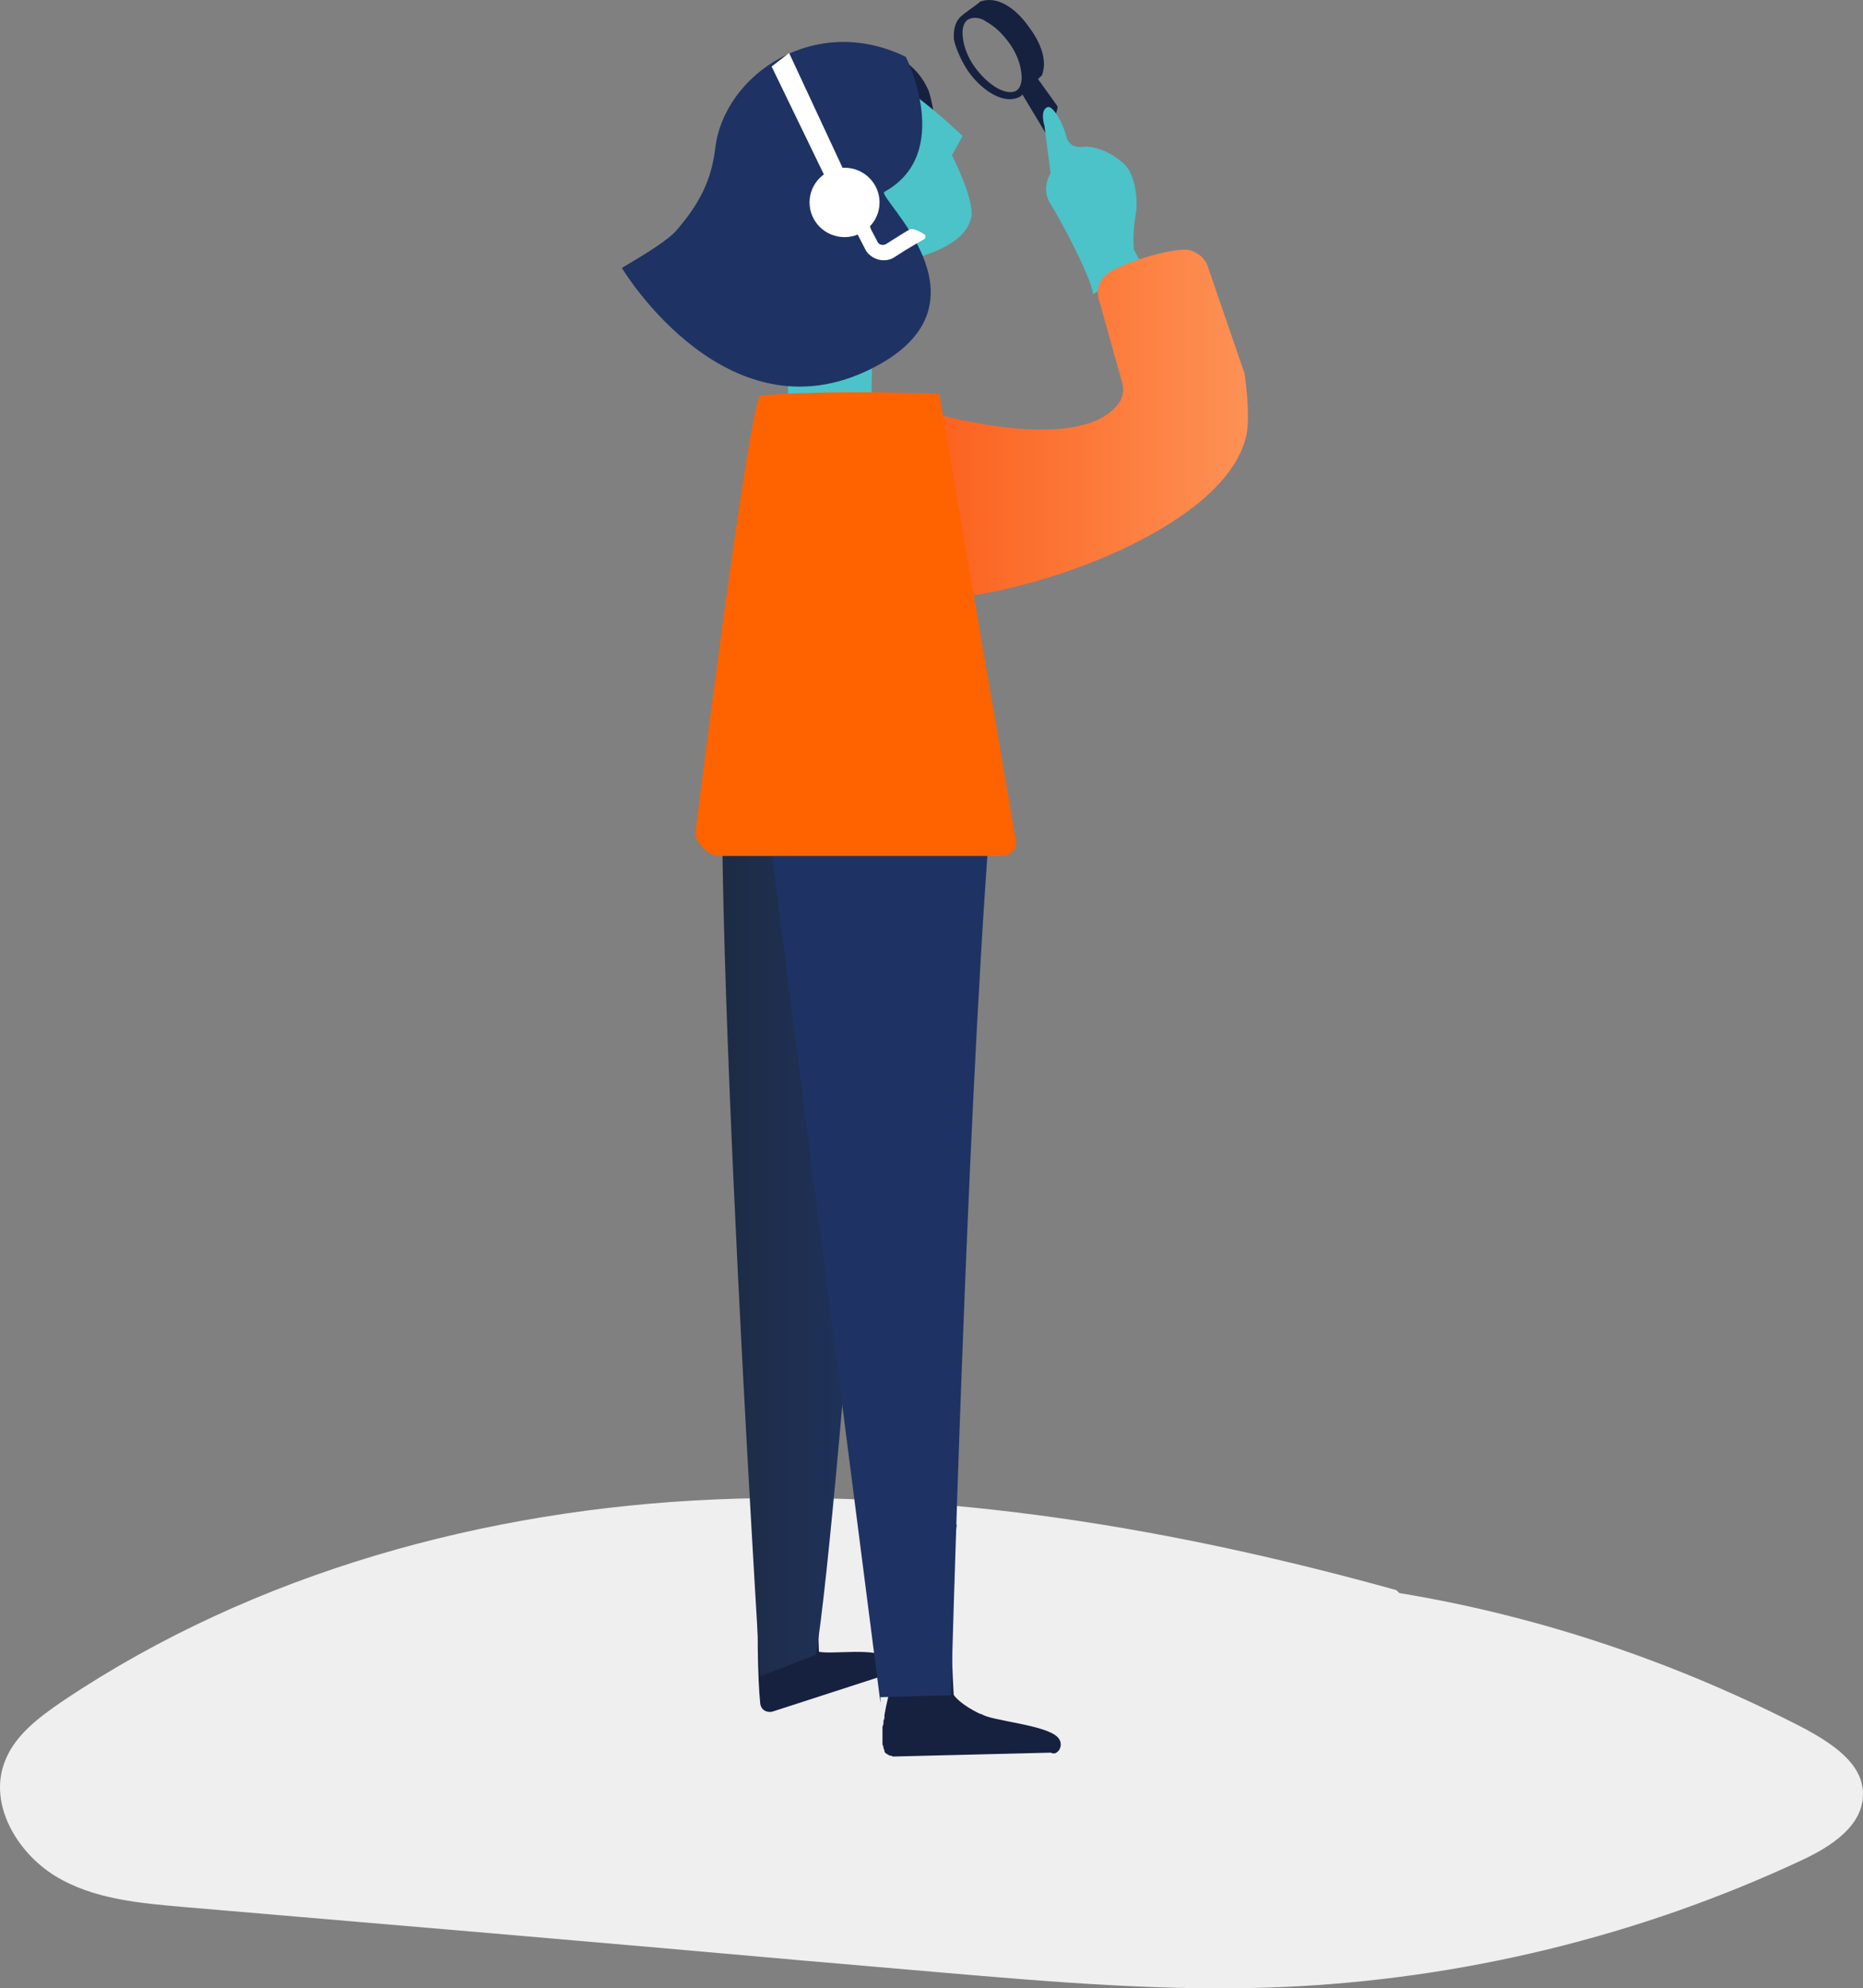 <svg xmlns="http://www.w3.org/2000/svg" width="209" height="223" viewBox="0 0 209 223">
  <rect x="0" y="0" width="209" height="223" fill="#808080" stroke="none"/>
  <defs>
    <linearGradient id="no-results-a" x1=".135%" x2="100.244%" y1="50.003%" y2="50.003%">
      <stop offset="11%" stop-color="#FC6320"/>
      <stop offset="100%" stop-color="#FD9256"/>
    </linearGradient>
    <linearGradient id="no-results-b" x1="-.025%" x2="99.946%" y1="50.016%" y2="50.016%">
      <stop offset="0%" stop-color="#1D2A40"/>
      <stop offset="100%" stop-color="#1F3462"/>
    </linearGradient>
  </defs>
  <g fill="none" fill-rule="evenodd">
    <path fill="#EFEFF0" d="M156.654,178.339 C131.847,171.448 106.057,167.073 80.266,168.167 C54.476,169.261 28.576,176.37 7.157,190.698 C4.425,192.558 1.583,194.636 0.49,197.698 C-1.258,202.401 1.911,207.761 6.173,210.386 C10.435,213.011 15.681,213.448 20.707,213.886 C43.875,215.855 67.043,217.823 90.32,219.901 C95.347,220.339 100.483,220.776 105.51,221.214 C118.296,222.308 131.082,223.401 143.868,222.855 C163.976,221.98 183.865,217.167 202.115,208.636 C205.394,207.105 209,204.808 209,201.198 C209,197.808 205.612,195.62 202.662,193.98 C188.346,186.542 172.937,181.292 156.982,178.667"/>
    <path fill="#162140" d="M100.561,24.592 C107.575,20.406 104.177,10.161 104.177,10.161 C101.438,3.882 93,5.094 93,5.094 C93,5.094 94.425,28.337 100.561,24.592 Z"/>
    <path fill="#4BC3C9" d="M97.756,46.054 L97.974,30.055 C106.466,28.542 108.535,26.38 108.971,24.326 C109.297,22.272 106.793,17.408 106.793,17.408 L107.991,15.246 C98.301,6.165 94.926,7.03 94.926,7.03 C94.926,7.03 89.264,6.274 85.345,12.327 C85.345,12.327 81.316,17.084 83.82,22.813 C83.82,22.813 84.8,25.515 88.066,28.002 L88.502,48 L97.756,46.054 Z"/>
    <path fill="#162140" fill-rule="nonzero" d="M119.959,17.57 L118.314,13.382 L118.643,12.094 C118.643,11.987 118.643,11.879 118.533,11.772 L116.45,8.872 L116.779,8.55 L116.889,8.443 C117.437,7.047 116.998,5.114 115.463,3.074 C113.819,0.711 111.735,-0.47 109.981,0.174 C109.981,0.174 109.871,0.174 109.871,0.282 L108.117,1.57 L108.007,1.678 C107.24,2.215 106.911,3.181 107.021,4.47 C107.24,5.436 107.788,6.725 108.556,7.906 C109.981,9.946 111.845,11.127 113.27,11.127 C113.709,11.127 114.148,11.02 114.477,10.805 C114.586,10.805 114.586,10.698 114.696,10.591 L119.082,17.893 C119.191,18 118.643,16.819 118.862,16.819 C118.972,16.819 119.63,18 119.63,18 C119.959,18 120.069,17.785 119.959,17.57 L119.959,17.57 Z M109.323,7.476 C108.556,6.403 108.117,5.221 108.007,4.147 C107.898,3.181 108.117,2.537 108.556,2.215 C108.775,2.107 108.994,2 109.323,2 C109.762,2 110.2,2.107 110.639,2.429 C111.626,2.966 112.503,3.825 113.27,4.899 C114.038,5.973 114.477,7.154 114.586,8.228 C114.696,9.195 114.477,9.839 114.038,10.161 C112.941,10.805 110.858,9.624 109.323,7.476 L109.323,7.476 Z"/>
    <path fill="#4BC3C9" d="M122.645,33 L128,29.447 L127.202,28.004 C127.088,26.671 127.202,25.228 127.43,23.895 C127.658,22.563 127.43,19.565 126.063,18.344 C123.67,16.234 121.619,16.456 121.619,16.456 C121.392,16.456 119.91,16.789 119.569,15.124 C119.341,14.124 118.201,11.793 117.518,12.015 C116.606,12.348 117.176,14.124 117.176,14.124 L117.859,19.454 C117.859,19.454 116.72,21.12 117.859,22.896 C118.999,24.673 122.303,30.89 122.645,33"/>
    <path fill="url(#no-results-a)" d="M102,45.602 C102,45.602 120.867,51.684 125.557,45.167 C125.993,44.515 126.102,43.646 125.884,42.886 L123.267,33.545 C122.94,32.458 123.376,31.264 124.357,30.612 C125.666,29.634 130.901,27.896 133.082,28.005 C134.173,28.113 135.154,28.874 135.482,29.851 L139.626,41.908 C139.626,42.017 140.389,46.905 139.735,49.186 C137.227,58.636 118.577,65.697 107.562,67 L102.763,45.493"/>
    <path fill="#162140" d="M118.763,196.35 C119.096,195.917 119.096,195.267 118.652,194.833 C117.319,193.425 111.102,192.992 110.103,192.233 L109.992,192.233 C107.882,191.258 106.994,190.175 106.994,190.067 C106.994,190.067 106.217,178.8 107.327,171 L100.221,171 L99.999,189.092 C99.777,189.742 99.444,191.042 99.222,192.342 L99.222,192.45 C99.222,192.667 99.222,192.775 99.111,192.992 L99.111,193.1 C99.111,193.317 99.111,193.425 99,193.642 L99,195.483 C99,195.592 99,195.7 99.111,195.917 L99.111,196.025 C99.111,196.133 99.222,196.242 99.222,196.35 L99.222,196.458 C99.333,196.567 99.333,196.675 99.444,196.675 C99.555,196.783 99.666,196.783 99.777,196.892 L99.888,196.892 C99.999,196.892 100.11,197 100.221,197 L117.874,196.567 C118.318,196.783 118.541,196.567 118.763,196.35 L118.763,196.35 Z"/>
    <path fill="#162140" d="M99.658,186.012 C98.451,184.71 93.407,185.578 91.872,185.252 C91.762,183.082 91.653,173.859 92.53,168 L85.292,168 C85.292,168 84.634,184.927 85.292,191.111 C85.402,191.762 85.95,192.088 86.608,191.979 L99,187.965 C99.987,187.965 100.316,186.771 99.658,186.012 L99.658,186.012 Z"/>
    <path fill="url(#no-results-b)" d="M85.29,188 C85.29,188 78.295,76.524 82.169,75.756 C82.169,75.756 90.993,74.658 101,74 C101,74 94.221,169.786 91.531,185.586 L85.29,188 Z"/>
    <path fill="#1E3363" d="M98.775,190.344 L106.705,190.125 C106.705,190.125 108.357,127.543 111,92.86 C100.758,93.407 86,91 86,91 C88.203,108.724 98.775,191 98.775,191"/>
    <path fill="#FF6300" d="M112.468,96 C113.343,96 114,95.341 114,94.462 L105.356,44.143 C105.356,44.143 92.116,43.704 85.331,44.363 C84.128,44.363 78,93.473 78,93.473 C78,94.462 79.532,96 80.517,96"/>
    <g transform="translate(69 4)">
      <path fill="#1E3363" d="M29.673,36.865 C42.764,29.514 29.236,18.054 30.218,17.514 C38.073,13.189 32.618,2.378 32.618,2.378 C22.473,-2.595 12.218,4.324 11.236,12.649 C10.8,16.324 9.382,18.919 6.982,21.73 C6,22.919 3.491,24.432 0.764,26.054 C0.764,26.054 12.873,46.27 29.673,36.865 Z"/>
      <polygon fill="#FFF" points="17.564 3.459 26.727 22.378 28.691 21.622 19.527 1.946"/>
      <path fill="#FFF" d="M26.836,18.162 L29.455,23.135 C29.455,23.243 29.891,23.676 30.436,23.351 C31.309,22.811 32.291,22.162 33.055,21.73 C33.491,21.514 34.473,22.162 34.691,22.27 L34.8,22.378 L34.8,22.703 L34.691,22.811 C33.164,23.676 31.964,24.432 31.309,24.865 C30.982,25.081 30.545,25.189 30.218,25.189 L30.109,25.189 C29.236,25.189 28.473,24.649 28.145,24.108 L25.527,19.027 L26.836,18.162 L26.836,18.162 Z"/>
      <ellipse cx="25.745" cy="18.703" fill="#FFF" rx="3.927" ry="3.892"/>
    </g>
  </g>
</svg>
